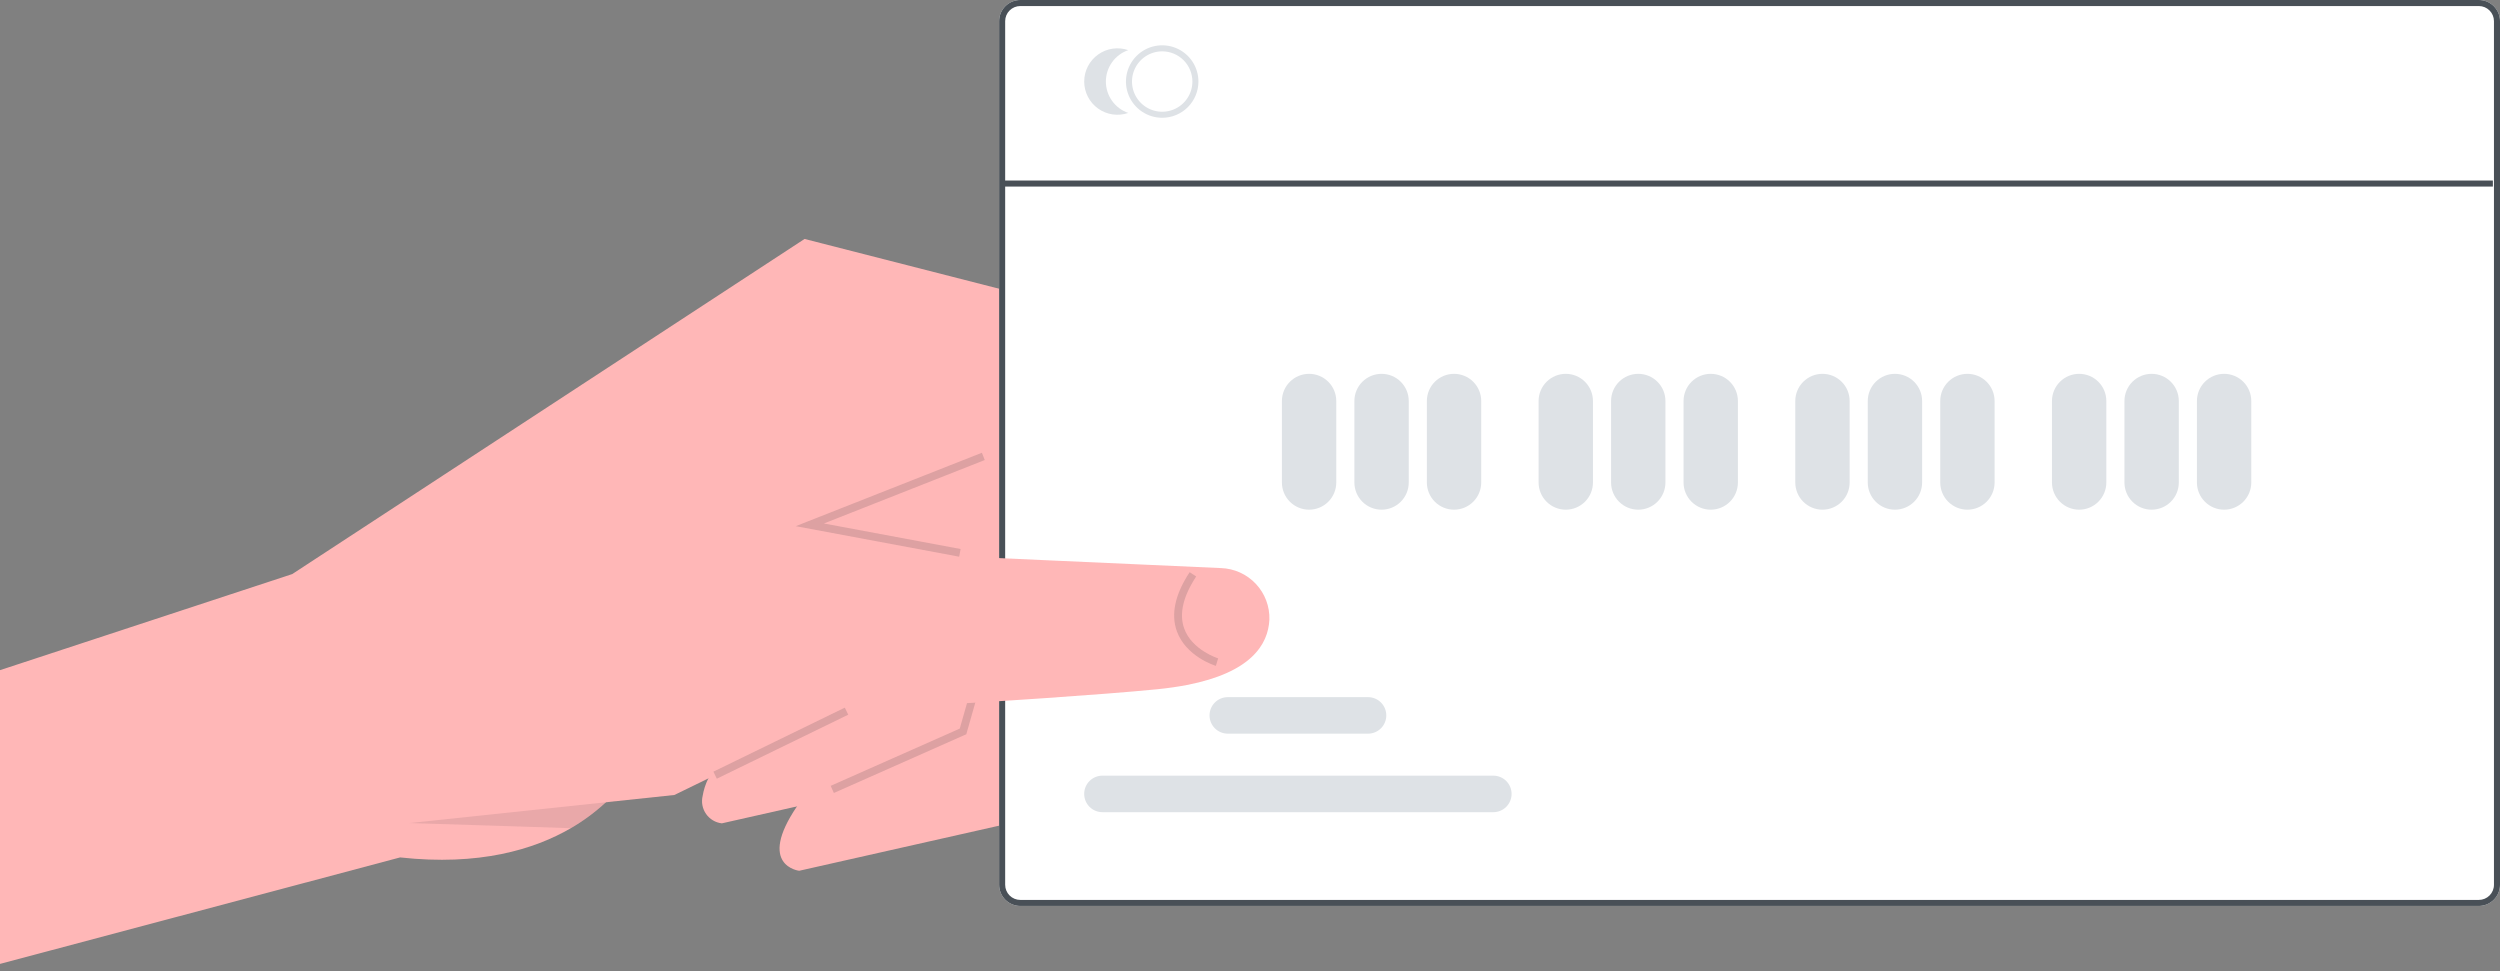 <svg width="569" height="221" viewBox="0 0 569 221" fill="none" xmlns="http://www.w3.org/2000/svg">
<rect x="0" y="0" width="569" height="221" fill="#808080" stroke="none"/>
<g clip-path="url(#clip0_8_65)">
<path d="M229.491 187.451L181.893 198.188C181.893 198.188 172.187 197.083 181.391 183.532C182.218 182.312 183.199 180.999 184.352 179.573L209.019 167.467L208.79 165.839L203.538 128.8L201.507 114.464L216.99 100.071L219.945 97.321L259.238 133.667L258.958 134.184L242.532 163.873L229.491 187.451Z" fill="#FFB7B7"/>
<path d="M211.891 176.656L164.294 187.394C163.579 187.313 162.89 187.081 162.271 186.714C161.653 186.347 161.119 185.853 160.706 185.264C160.292 184.676 160.008 184.006 159.873 183.3C159.737 182.594 159.753 181.867 159.919 181.167C160.149 179.783 160.583 178.44 161.206 177.182C162.717 174.172 164.579 171.352 166.753 168.778L191.42 156.672L188.395 135.34L186.889 124.702L185.914 117.824L183.908 103.669L202.346 86.526L222.427 105.096L241.639 122.872L239.046 127.552L235.955 133.145L221.119 159.976L218.096 165.442L211.891 176.656Z" fill="#FFB7B7"/>
<path d="M294.643 169.158C294.643 169.158 276.808 167.971 270.138 155.905C268.026 151.913 267.213 147.362 267.81 142.886L260.541 128.516L250.195 108.042L223.804 103.875L222.427 105.096L203.291 122.098L197.436 127.3L188.395 135.34L144.551 174.294C142.806 177.404 140.563 180.208 137.911 182.593C135.474 184.854 132.793 186.836 129.917 188.503C121.551 193.357 109.045 197.131 91.063 195.149L-3.735 220.379L-13 156.802L66.511 130.66L183.119 54.385L261.836 74.53L298.339 126.361L294.643 169.158Z" fill="#FFB7B7"/>
<path d="M564.189 0H232.214C230.939 0.001 229.716 0.509 228.814 1.411C227.912 2.313 227.404 3.536 227.403 4.811V201.384C227.404 202.66 227.912 203.883 228.814 204.785C229.716 205.687 230.939 206.194 232.214 206.195H564.189C565.464 206.194 566.687 205.686 567.589 204.784C568.491 203.882 568.999 202.66 569 201.384V4.811C568.999 3.536 568.491 2.313 567.589 1.411C566.687 0.509 565.464 0.001 564.189 0Z" fill="white"/>
<path d="M564.189 0H232.214C230.939 0.001 229.716 0.509 228.814 1.411C227.912 2.313 227.404 3.536 227.403 4.811V201.384C227.404 202.66 227.912 203.883 228.814 204.785C229.716 205.687 230.939 206.194 232.214 206.195H564.189C565.464 206.194 566.687 205.686 567.589 204.784C568.491 203.882 568.999 202.66 569 201.384V4.811C568.999 3.536 568.491 2.313 567.589 1.411C566.687 0.509 565.464 0.001 564.189 0ZM567.625 201.384C567.625 202.295 567.263 203.169 566.618 203.814C565.974 204.458 565.1 204.82 564.189 204.821H232.214C231.303 204.82 230.429 204.458 229.784 203.814C229.14 203.169 228.778 202.295 228.777 201.384V4.811C228.778 3.9 229.14 3.026 229.785 2.382C230.429 1.737 231.303 1.375 232.214 1.375H564.189C565.1 1.375 565.974 1.737 566.618 2.382C567.263 3.026 567.625 3.9 567.625 4.811V201.384Z" fill="#495057"/>
<path d="M264.516 26.807C262.884 26.807 261.29 26.323 259.933 25.417C258.577 24.511 257.52 23.223 256.896 21.715C256.271 20.208 256.108 18.55 256.426 16.95C256.744 15.35 257.53 13.88 258.683 12.727C259.837 11.574 261.307 10.788 262.906 10.47C264.506 10.152 266.165 10.315 267.672 10.939C269.179 11.563 270.467 12.62 271.373 13.977C272.28 15.333 272.763 16.928 272.763 18.559C272.763 20.747 271.894 22.844 270.348 24.391C268.801 25.938 266.703 26.807 264.516 26.807ZM264.516 11.686C263.156 11.686 261.827 12.089 260.697 12.844C259.567 13.6 258.686 14.673 258.166 15.929C257.645 17.185 257.509 18.567 257.774 19.9C258.04 21.233 258.694 22.458 259.656 23.419C260.617 24.38 261.841 25.035 263.175 25.3C264.508 25.565 265.89 25.429 267.146 24.909C268.402 24.389 269.475 23.508 270.23 22.378C270.986 21.247 271.389 19.919 271.389 18.559C271.389 17.657 271.211 16.763 270.866 15.929C270.52 15.095 270.014 14.337 269.376 13.699C268.737 13.061 267.98 12.555 267.146 12.209C266.312 11.864 265.418 11.686 264.516 11.686Z" fill="#DEE2E6"/>
<path d="M251.696 18.559C251.696 16.986 252.187 15.452 253.1 14.171C254.013 12.89 255.303 11.925 256.791 11.412C255.652 11.019 254.436 10.904 253.243 11.076C252.051 11.249 250.917 11.703 249.936 12.403C248.956 13.102 248.156 14.025 247.604 15.096C247.052 16.167 246.765 17.355 246.765 18.559C246.765 19.764 247.052 20.951 247.604 22.022C248.156 23.093 248.956 24.016 249.936 24.715C250.917 25.415 252.051 25.869 253.243 26.042C254.436 26.214 255.652 26.099 256.791 25.706C255.303 25.193 254.013 24.229 253.1 22.948C252.187 21.666 251.696 20.132 251.696 18.559Z" fill="#DEE2E6"/>
<path d="M297.949 116.006C296.309 116.004 294.737 115.351 293.577 114.192C292.418 113.032 291.765 111.46 291.763 109.82V91.262C291.765 89.623 292.418 88.051 293.578 86.893C294.738 85.734 296.31 85.084 297.949 85.084C299.589 85.084 301.161 85.734 302.321 86.893C303.481 88.051 304.133 89.623 304.135 91.262V109.82C304.133 111.46 303.481 113.032 302.321 114.192C301.162 115.351 299.589 116.004 297.949 116.006Z" fill="#DEE2E6"/>
<path d="M314.445 116.006C312.805 116.004 311.233 115.351 310.073 114.192C308.913 113.032 308.261 111.46 308.259 109.82V91.262C308.261 89.623 308.914 88.051 310.073 86.893C311.233 85.734 312.806 85.084 314.445 85.084C316.084 85.084 317.656 85.734 318.816 86.893C319.976 88.051 320.629 89.623 320.631 91.262V109.82C320.629 111.46 319.977 113.032 318.817 114.192C317.657 115.351 316.085 116.004 314.445 116.006Z" fill="#DEE2E6"/>
<path d="M330.94 116.006C329.3 116.004 327.728 115.351 326.568 114.192C325.409 113.032 324.757 111.46 324.755 109.82V91.262C324.757 89.623 325.409 88.051 326.569 86.893C327.729 85.734 329.301 85.084 330.94 85.084C332.58 85.084 334.152 85.734 335.312 86.893C336.472 88.051 337.124 89.623 337.126 91.262V109.82C337.124 111.46 336.472 113.032 335.312 114.192C334.153 115.351 332.58 116.004 330.94 116.006Z" fill="#DEE2E6"/>
<path d="M356.371 116.006C354.731 116.004 353.159 115.351 351.999 114.192C350.84 113.032 350.187 111.46 350.185 109.82V91.262C350.187 89.623 350.84 88.051 352 86.893C353.16 85.734 354.732 85.084 356.371 85.084C358.011 85.084 359.583 85.734 360.743 86.893C361.903 88.051 362.555 89.623 362.557 91.262V109.82C362.555 111.46 361.903 113.032 360.743 114.192C359.584 115.351 358.011 116.004 356.371 116.006Z" fill="#DEE2E6"/>
<path d="M372.867 116.006C371.227 116.004 369.655 115.351 368.495 114.192C367.335 113.032 366.683 111.46 366.681 109.82V91.262C366.683 89.623 367.336 88.051 368.495 86.893C369.655 85.734 371.228 85.084 372.867 85.084C374.506 85.084 376.078 85.734 377.238 86.893C378.398 88.051 379.051 89.623 379.053 91.262V109.82C379.051 111.46 378.399 113.032 377.239 114.192C376.079 115.351 374.507 116.004 372.867 116.006Z" fill="#DEE2E6"/>
<path d="M389.362 116.006C387.722 116.004 386.15 115.351 384.99 114.192C383.831 113.032 383.179 111.46 383.177 109.82V91.262C383.179 89.623 383.831 88.051 384.991 86.893C386.151 85.734 387.723 85.084 389.362 85.084C391.002 85.084 392.574 85.734 393.734 86.893C394.894 88.051 395.546 89.623 395.548 91.262V109.82C395.546 111.46 394.894 113.032 393.734 114.192C392.575 115.351 391.002 116.004 389.362 116.006Z" fill="#DEE2E6"/>
<path d="M414.793 116.006C413.153 116.004 411.581 115.351 410.421 114.192C409.262 113.032 408.609 111.46 408.607 109.82V91.262C408.609 89.623 409.262 88.051 410.422 86.893C411.582 85.734 413.154 85.084 414.793 85.084C416.433 85.084 418.005 85.734 419.165 86.893C420.325 88.051 420.977 89.623 420.979 91.262V109.82C420.977 111.46 420.325 113.032 419.165 114.192C418.006 115.351 416.433 116.004 414.793 116.006Z" fill="#DEE2E6"/>
<path d="M431.289 116.006C429.649 116.004 428.076 115.351 426.917 114.192C425.757 113.032 425.105 111.46 425.103 109.82V91.262C425.105 89.623 425.757 88.051 426.917 86.893C428.077 85.734 429.649 85.084 431.289 85.084C432.928 85.084 434.5 85.734 435.66 86.893C436.82 88.051 437.473 89.623 437.475 91.262V109.82C437.473 111.46 436.82 113.032 435.661 114.192C434.501 115.351 432.929 116.004 431.289 116.006Z" fill="#DEE2E6"/>
<path d="M447.784 116.006C446.144 116.004 444.572 115.351 443.412 114.192C442.253 113.032 441.6 111.46 441.599 109.82V91.262C441.601 89.623 442.253 88.051 443.413 86.893C444.573 85.734 446.145 85.084 447.784 85.084C449.424 85.084 450.996 85.734 452.156 86.893C453.316 88.051 453.968 89.623 453.97 91.262V109.82C453.968 111.46 453.316 113.032 452.156 114.192C450.997 115.351 449.424 116.004 447.784 116.006Z" fill="#DEE2E6"/>
<path d="M473.215 116.006C471.575 116.004 470.003 115.351 468.843 114.192C467.684 113.032 467.031 111.46 467.029 109.82V91.262C467.031 89.623 467.684 88.051 468.844 86.893C470.004 85.734 471.576 85.084 473.215 85.084C474.855 85.084 476.427 85.734 477.587 86.893C478.747 88.051 479.399 89.623 479.401 91.262V109.82C479.399 111.46 478.747 113.032 477.587 114.192C476.428 115.351 474.855 116.004 473.215 116.006Z" fill="#DEE2E6"/>
<path d="M489.711 116.006C488.071 116.004 486.499 115.351 485.339 114.192C484.179 113.032 483.527 111.46 483.525 109.82V91.262C483.527 89.623 484.18 88.051 485.339 86.893C486.499 85.734 488.072 85.084 489.711 85.084C491.35 85.084 492.922 85.734 494.082 86.893C495.242 88.051 495.895 89.623 495.897 91.262V109.82C495.895 111.46 495.243 113.032 494.083 114.192C492.923 115.351 491.351 116.004 489.711 116.006Z" fill="#DEE2E6"/>
<path d="M506.206 116.006C504.566 116.004 502.994 115.351 501.834 114.192C500.675 113.032 500.022 111.46 500.021 109.82V91.262C500.023 89.623 500.675 88.051 501.835 86.893C502.995 85.734 504.567 85.084 506.206 85.084C507.846 85.084 509.418 85.734 510.578 86.893C511.738 88.051 512.39 89.623 512.392 91.262V109.82C512.39 111.46 511.738 113.032 510.578 114.192C509.419 115.351 507.846 116.004 506.206 116.006Z" fill="#DEE2E6"/>
<path d="M339.888 184.852H250.921C250.375 184.853 249.834 184.746 249.329 184.538C248.824 184.329 248.365 184.023 247.978 183.637C247.592 183.251 247.285 182.792 247.076 182.288C246.867 181.783 246.759 181.242 246.759 180.696C246.759 180.149 246.867 179.608 247.076 179.104C247.285 178.599 247.592 178.141 247.978 177.755C248.365 177.368 248.824 177.062 249.329 176.854C249.834 176.645 250.375 176.538 250.921 176.539H339.888C340.989 176.541 342.045 176.979 342.823 177.759C343.601 178.538 344.038 179.594 344.038 180.696C344.038 181.797 343.601 182.853 342.823 183.633C342.045 184.412 340.989 184.851 339.888 184.852Z" fill="#DEE2E6"/>
<path d="M311.364 166.982H279.445C278.343 166.982 277.285 166.544 276.506 165.764C275.727 164.985 275.289 163.928 275.289 162.825C275.289 161.723 275.727 160.666 276.506 159.886C277.285 159.107 278.343 158.669 279.445 158.669H311.364C312.467 158.669 313.524 159.107 314.303 159.886C315.083 160.666 315.521 161.723 315.521 162.825C315.521 163.928 315.083 164.985 314.303 165.764C313.524 166.544 312.467 166.982 311.364 166.982Z" fill="#DEE2E6"/>
<path d="M567.378 41.088H228.53V42.463H567.378V41.088Z" fill="#495057"/>
<path opacity="0.15" d="M189.786 180.482L189.065 178.855L218.442 165.827L225.445 141.258L214.889 132.722L216.007 131.337L227.48 140.613L219.926 167.116L189.786 180.482Z" fill="#212529"/>
<path opacity="0.1" d="M161.206 177.182L153.484 180.943L137.911 182.593C135.474 184.854 132.793 186.836 129.917 188.503L116.261 188.05L93.197 187.328L171.17 120.842L186.889 124.702C186.889 124.702 160.478 178.734 161.206 177.182Z" fill="#212529"/>
<path d="M270.138 155.905C268.091 156.299 265.847 156.626 263.367 156.875C250.566 158.155 223.505 159.857 221.119 159.976C205.091 160.731 195.014 160.722 195.014 160.722L161.206 177.182L153.484 180.943L90.893 187.572L175.646 115.304L185.914 117.824L203.291 122.098L222.435 126.805L239.046 127.552L260.541 128.516L277.915 129.296C280.925 129.401 283.771 130.692 285.833 132.888C287.894 135.084 289.002 138.007 288.916 141.018C288.643 146.749 284.668 153.082 270.138 155.905Z" fill="#FFB7B7"/>
<path opacity="0.15" d="M276.727 151.548C276.45 151.463 269.922 149.41 267.851 143.665C266.458 139.802 267.438 135.281 270.764 130.23L272.251 131.209C269.254 135.761 268.335 139.746 269.522 143.05C271.282 147.955 277.189 149.827 277.248 149.846L276.727 151.548Z" fill="#212529"/>
<path opacity="0.15" d="M192.277 161.062L162.367 175.631L163.146 177.231L193.057 162.663L192.277 161.062Z" fill="#212529"/>
<path opacity="0.15" d="M181.109 119.756L223.477 103.046L224.131 104.703L187.518 119.143L218.634 124.955L218.307 126.705L181.109 119.756Z" fill="#212529"/>
</g>
<defs>
<clipPath id="clip0_8_65">
<rect width="582" height="220.379" fill="white" transform="translate(-13)"/>
</clipPath>
</defs>
</svg>
